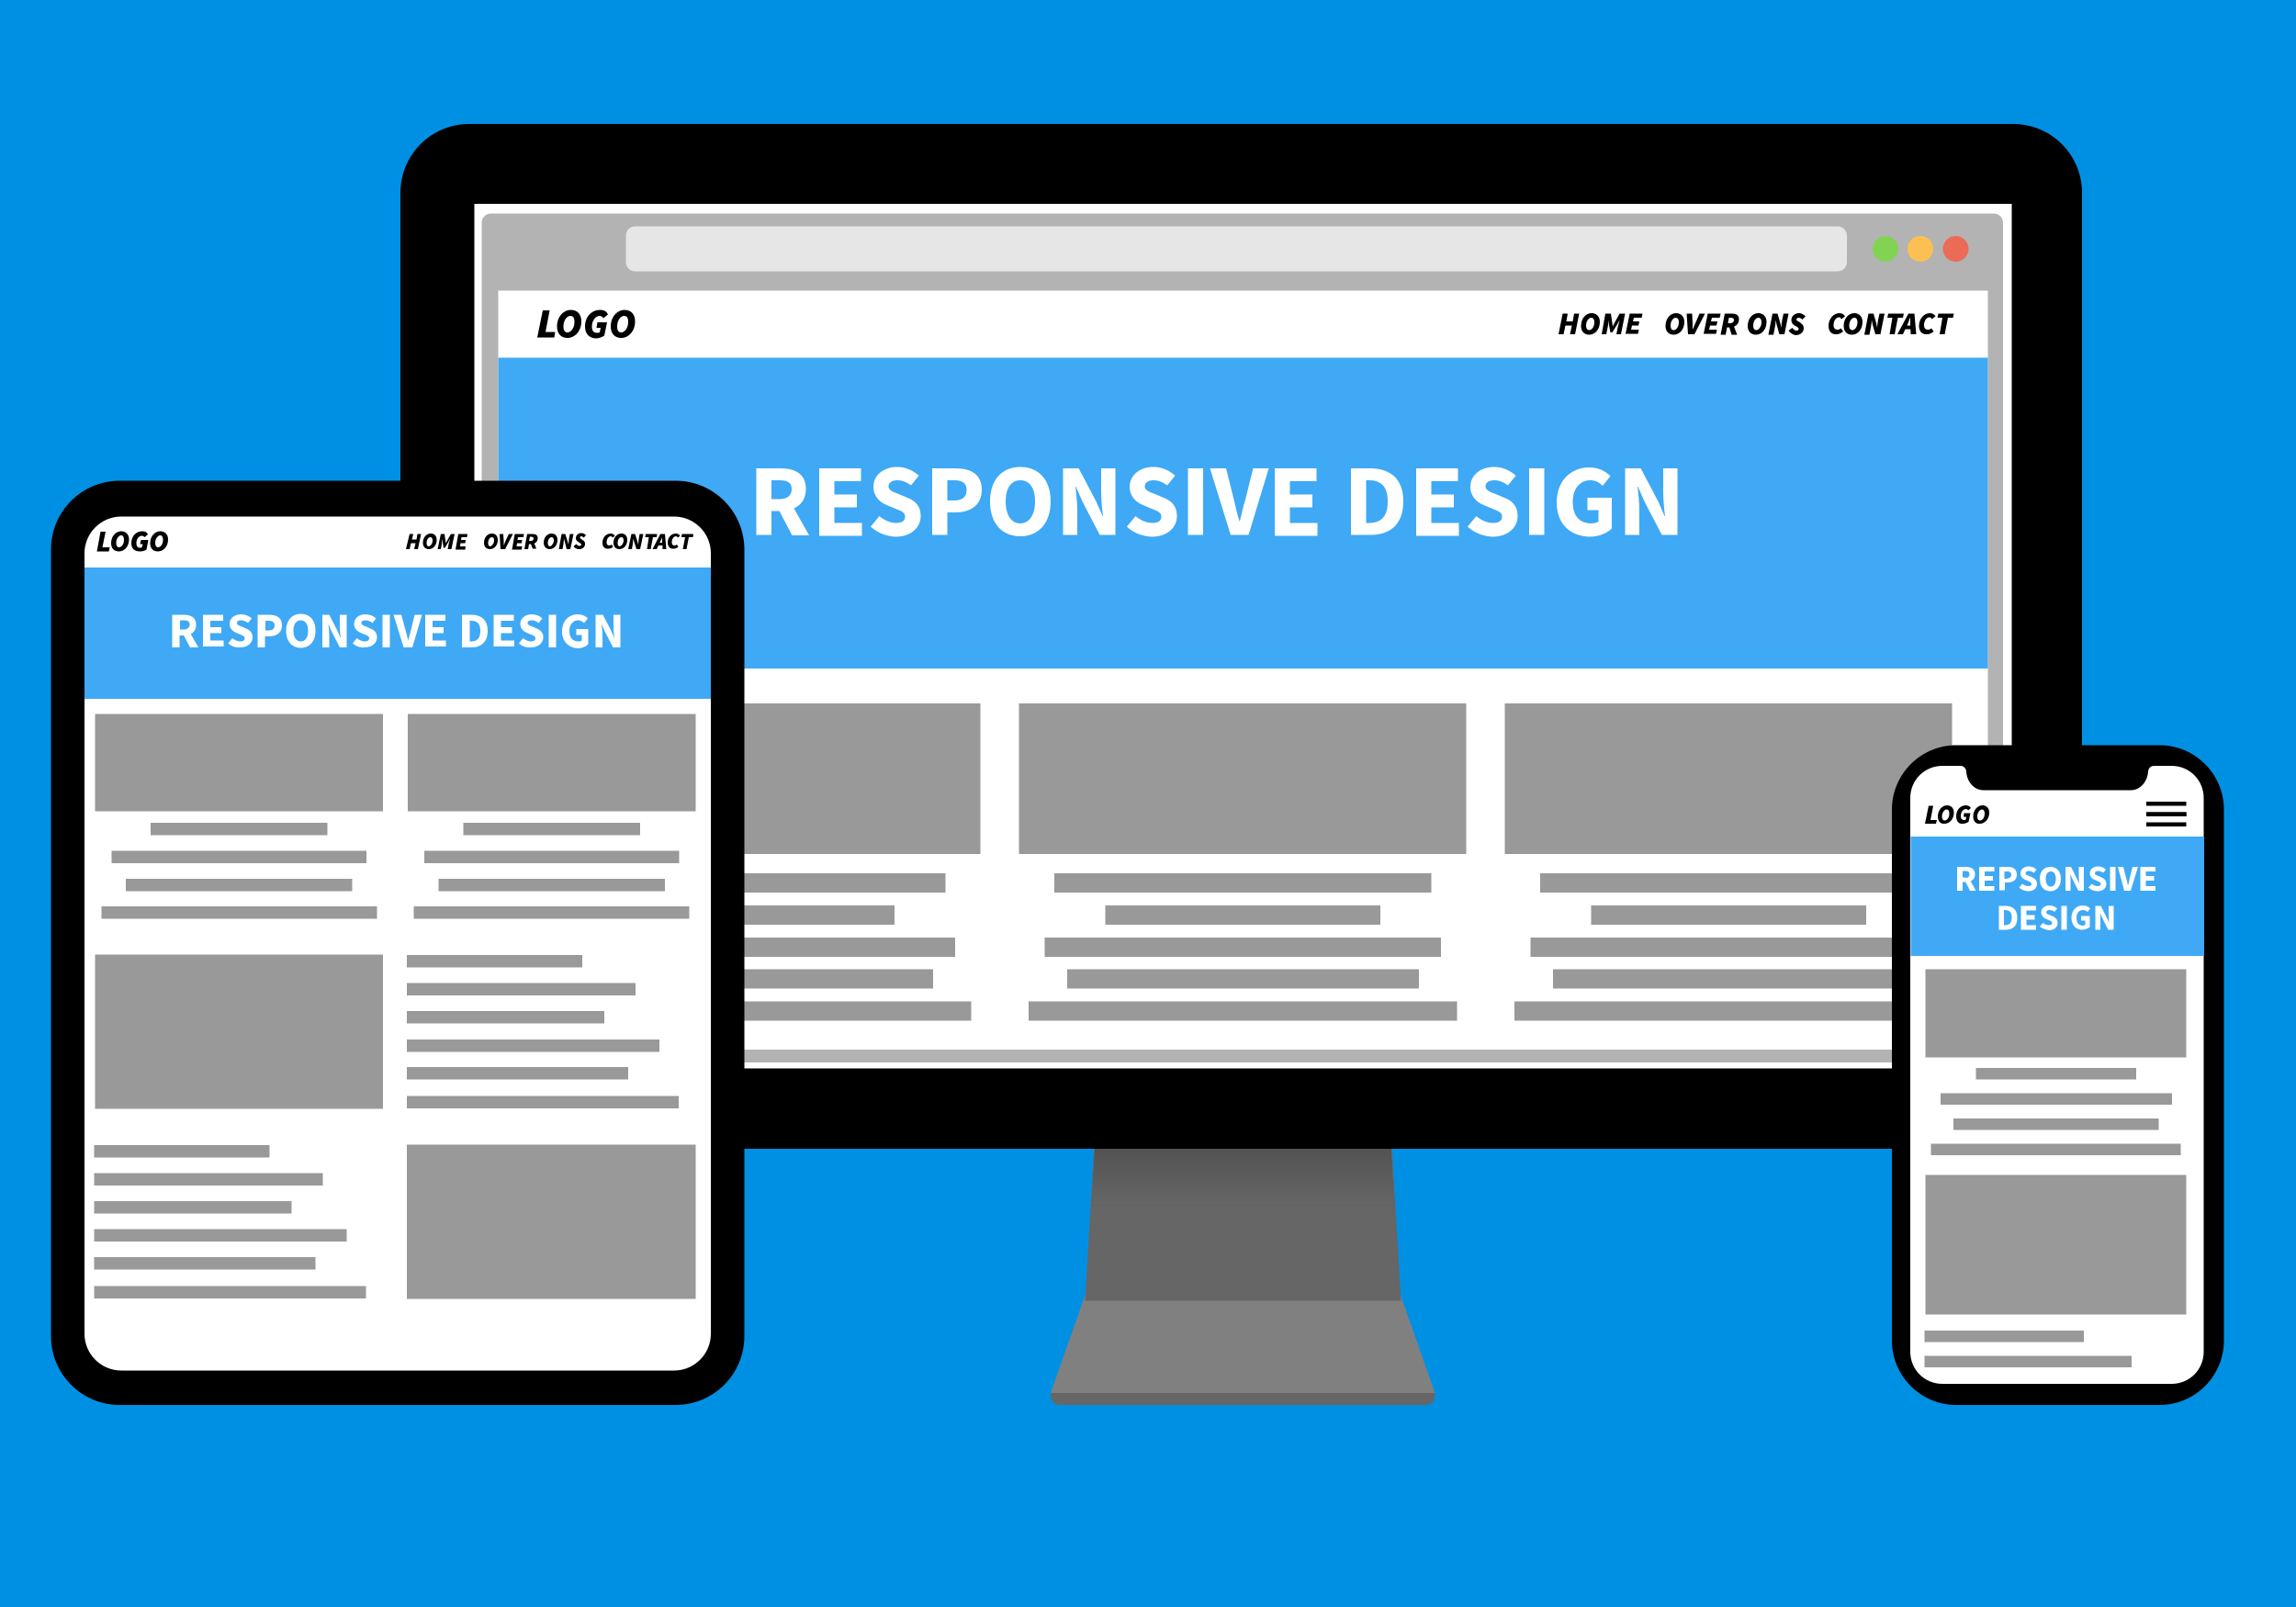 <?xml version="1.0" encoding="utf-8"?>
<!-- Generator: Adobe Illustrator 22.1.0, SVG Export Plug-In . SVG Version: 6.00 Build 0)  -->
<svg version="1.1" id="Laag_1" xmlns="http://www.w3.org/2000/svg" xmlns:xlink="http://www.w3.org/1999/xlink" x="0px" y="0px"
	 viewBox="0 0 500 350" style="enable-background:new 0 0 500 350;" xml:space="preserve">
<style type="text/css">
	.st0{fill:#0090E3;}
	.st1{fill:#808080;}
	.st2{fill:#666666;}
	.st3{enable-background:new    ;}
	.st4{fill:#4D4D4D;}
	.st5{fill:url(#SVGID_1_);}
	.st6{fill:#FFFFFF;}
	.st7{fill:#B3B3B3;}
	.st8{fill:#EC6B56;}
	.st9{fill:#FCC052;}
	.st10{fill:#82D353;}
	.st11{fill:#E6E6E6;}
	.st12{fill:#3FA9F5;}
	.st13{fill:#999999;}
</style>
<rect id="background" class="st0" width="500" height="350"/>
<g>
	<polygon class="st1" points="303.8,278.7 237.5,278.7 228.8,303.4 312.5,303.4 	"/>
	<polygon class="st2" points="305.1,283.3 236.3,283.3 239.4,230.7 302,230.7 	"/>
	<path class="st2" d="M310.5,306h-79.7c-1.1,0-2-0.9-2-2v-0.6h83.7v0.6C312.5,305.1,311.6,306,310.5,306z"/>
	<g class="st3">
		<polygon class="st4" points="239.4,230.7 302,230.7 303.5,262.5 237.8,262.5 		"/>
		<linearGradient id="SVGID_1_" gradientUnits="userSpaceOnUse" x1="270.663" y1="262.49" x2="270.663" y2="230.67">
			<stop  offset="0" style="stop-color:#666666"/>
			<stop  offset="1" style="stop-color:#333333"/>
		</linearGradient>
		<polygon class="st5" points="239.4,230.7 302,230.7 303.5,262.5 237.8,262.5 		"/>
	</g>
	<path d="M438.4,250.2H102.2c-8.3,0-15-6.7-15-15V42c0-8.3,6.7-15,15-15h336.2c8.3,0,15,6.7,15,15v193.2
		C453.4,243.5,446.7,250.2,438.4,250.2z"/>
	<rect x="103.3" y="44.4" class="st6" width="334.8" height="188.3"/>
	<path class="st7" d="M434.2,231.4H106.9c-1.1,0-2-0.9-2-2V48.5c0-1.1,0.9-2,2-2h327.3c1.1,0,2,0.9,2,2v180.8
		C436.2,230.5,435.3,231.4,434.2,231.4z"/>
	<rect x="108.5" y="63.3" class="st6" width="324.4" height="165.3"/>
	<ellipse class="st8" cx="425.9" cy="54.2" rx="2.8" ry="2.8"/>
	<ellipse class="st9" cx="418.2" cy="54.2" rx="2.8" ry="2.8"/>
	<ellipse class="st10" cx="410.6" cy="54.2" rx="2.8" ry="2.8"/>
	<path class="st11" d="M400.2,59.1H138.3c-1.1,0-2-0.9-2-2v-5.8c0-1.1,0.9-2,2-2h261.9c1.1,0,2,0.9,2,2v5.8
		C402.2,58.2,401.3,59.1,400.2,59.1z"/>
	<rect x="108.5" y="77.9" class="st12" width="324.4" height="67.7"/>
	<g id="Responsive_design">
		<path class="st6" d="M164.7,102h5.2c3.1,0,5.6,1.1,5.6,4.5c0,3.3-2.5,4.8-5.6,4.8H168v5.2h-3.3V102z M169.7,108.7
			c1.7,0,2.7-0.7,2.7-2.2c0-1.4-0.9-1.9-2.7-1.9H168v4.1H169.7z M169.3,110.5l2.3-2.1l4.6,8.2h-3.7L169.3,110.5z"/>
		<path class="st6" d="M178.4,102h9.1v2.8h-5.8v2.9h4.9v2.8h-4.9v3.4h6v2.8h-9.3V102z"/>
		<path class="st6" d="M189.6,114.7l1.9-2.3c1,0.9,2.4,1.5,3.6,1.5c1.4,0,2-0.5,2-1.4c0-0.9-0.8-1.2-2.1-1.7l-1.9-0.8
			c-1.5-0.6-2.9-1.9-2.9-4c0-2.4,2.1-4.3,5.2-4.3c1.7,0,3.4,0.7,4.7,1.9l-1.7,2.1c-1-0.7-1.9-1.1-3-1.1c-1.1,0-1.9,0.5-1.9,1.3
			c0,0.9,0.9,1.2,2.2,1.7l1.9,0.8c1.8,0.7,2.9,1.9,2.9,4c0,2.4-2,4.5-5.5,4.5C193.1,116.8,191.1,116.1,189.6,114.7z"/>
		<path class="st6" d="M203,102h5c3.2,0,5.8,1.1,5.8,4.7c0,3.4-2.6,4.9-5.7,4.9h-1.8v4.9H203V102z M207.8,109c1.8,0,2.7-0.8,2.7-2.3
			c0-1.5-1-2.1-2.7-2.1h-1.5v4.4H207.8z"/>
		<path class="st6" d="M215.6,109.2c0-4.8,2.7-7.5,6.6-7.5c3.9,0,6.6,2.7,6.6,7.5c0,4.8-2.7,7.6-6.6,7.6
			C218.2,116.8,215.6,114,215.6,109.2z M225.4,109.2c0-2.9-1.2-4.6-3.2-4.6c-2,0-3.2,1.7-3.2,4.6c0,2.9,1.2,4.8,3.2,4.8
			C224.1,114,225.4,112.2,225.4,109.2z"/>
		<path class="st6" d="M231.5,102h3.4l3.8,7.2l1.4,3.2h0.1c-0.2-1.5-0.4-3.6-0.4-5.3V102h3.1v14.5h-3.4l-3.8-7.3l-1.4-3.2h-0.1
			c0.2,1.6,0.4,3.6,0.4,5.3v5.2h-3.1V102z"/>
		<path class="st6" d="M245.4,114.7l1.9-2.3c1,0.9,2.4,1.5,3.6,1.5c1.4,0,2-0.5,2-1.4c0-0.9-0.8-1.2-2.1-1.7l-1.9-0.8
			c-1.5-0.6-2.9-1.9-2.9-4c0-2.4,2.1-4.3,5.2-4.3c1.7,0,3.4,0.7,4.7,1.9l-1.7,2.1c-1-0.7-1.9-1.1-3-1.1c-1.1,0-1.9,0.5-1.9,1.3
			c0,0.9,0.9,1.2,2.2,1.7l1.9,0.8c1.8,0.7,2.9,1.9,2.9,4c0,2.4-2,4.5-5.5,4.5C248.8,116.8,246.8,116.1,245.4,114.7z"/>
		<path class="st6" d="M258.7,102h3.3v14.5h-3.3V102z"/>
		<path class="st6" d="M263.5,102h3.5l1.7,6.8c0.4,1.6,0.7,3.1,1.2,4.7h0.1c0.4-1.6,0.7-3.1,1.2-4.7l1.7-6.8h3.4l-4.4,14.5h-3.9
			L263.5,102z"/>
		<path class="st6" d="M277.6,102h9.1v2.8h-5.8v2.9h4.9v2.8h-4.9v3.4h6v2.8h-9.3V102z"/>
		<path class="st6" d="M294.2,102h4.1c4.4,0,7.3,2.2,7.3,7.2c0,5-2.9,7.3-7.1,7.3h-4.3V102z M298.1,113.9c2.5,0,4.1-1.2,4.1-4.7
			s-1.7-4.6-4.1-4.6h-0.6v9.3H298.1z"/>
		<path class="st6" d="M308.4,102h9.1v2.8h-5.8v2.9h4.9v2.8h-4.9v3.4h6v2.8h-9.3V102z"/>
		<path class="st6" d="M319.6,114.7l1.9-2.3c1,0.9,2.4,1.5,3.6,1.5c1.4,0,2-0.5,2-1.4c0-0.9-0.8-1.2-2.1-1.7l-1.9-0.8
			c-1.5-0.6-2.9-1.9-2.9-4c0-2.4,2.1-4.3,5.2-4.3c1.7,0,3.4,0.7,4.7,1.9l-1.7,2.1c-1-0.7-1.9-1.1-3-1.1c-1.1,0-1.9,0.5-1.9,1.3
			c0,0.9,0.9,1.2,2.2,1.7l1.9,0.8c1.8,0.7,2.9,1.9,2.9,4c0,2.4-2,4.5-5.5,4.5C323.1,116.8,321.1,116.1,319.6,114.7z"/>
		<path class="st6" d="M333,102h3.3v14.5H333V102z"/>
		<path class="st6" d="M339,109.4c0-4.8,3.2-7.6,7.1-7.6c2.1,0,3.6,0.9,4.6,1.9l-1.7,2.1c-0.7-0.7-1.5-1.2-2.7-1.2
			c-2.2,0-3.8,1.8-3.8,4.7c0,3,1.4,4.7,4.1,4.7c0.6,0,1.2-0.2,1.5-0.4v-2.5h-2.4v-2.7h5.3v6.7c-1,1-2.8,1.8-4.8,1.8
			C342.1,116.8,339,114.3,339,109.4z"/>
		<path class="st6" d="M353.9,102h3.4l3.8,7.2l1.4,3.2h0.1c-0.2-1.5-0.4-3.6-0.4-5.3V102h3.1v14.5h-3.4l-3.8-7.3l-1.4-3.2h-0.1
			c0.2,1.6,0.4,3.6,0.4,5.3v5.2h-3.1V102z"/>
	</g>
	<rect x="221.9" y="153.2" class="st13" width="97.4" height="32.8"/>
	<rect x="327.7" y="153.2" class="st13" width="97.4" height="32.8"/>
	<rect x="335.4" y="190.2" class="st13" width="82.1" height="4.2"/>
	<rect x="346.5" y="197.2" class="st13" width="59.9" height="4.2"/>
	<rect x="333.3" y="204.2" class="st13" width="86.3" height="4.2"/>
	<rect x="338.2" y="211.1" class="st13" width="76.6" height="4.2"/>
	<rect x="329.8" y="218.1" class="st13" width="93.3" height="4.2"/>
	<rect x="229.6" y="190.2" class="st13" width="82.1" height="4.2"/>
	<rect x="240.7" y="197.2" class="st13" width="59.9" height="4.2"/>
	<rect x="227.5" y="204.2" class="st13" width="86.3" height="4.2"/>
	<rect x="232.4" y="211.1" class="st13" width="76.6" height="4.2"/>
	<rect x="224" y="218.1" class="st13" width="93.3" height="4.2"/>
	<rect x="116.1" y="153.2" class="st13" width="97.4" height="32.8"/>
	<rect x="123.8" y="190.2" class="st13" width="82.1" height="4.2"/>
	<rect x="134.9" y="197.2" class="st13" width="59.9" height="4.2"/>
	<rect x="121.7" y="204.2" class="st13" width="86.3" height="4.2"/>
	<rect x="126.6" y="211.1" class="st13" width="76.6" height="4.2"/>
	<rect x="118.2" y="218.1" class="st13" width="93.3" height="4.2"/>
	<g>
		<path d="M118.2,67.6h1.5l-0.9,4.7h2.1l-0.2,1.2H117L118.2,67.6z"/>
		<path d="M121.3,71.1c0-2.2,1.5-3.6,3-3.6c1.4,0,2.3,0.9,2.3,2.5c0,2.2-1.5,3.6-3,3.6C122.2,73.6,121.3,72.7,121.3,71.1z
			 M125.1,70.1c0-0.9-0.3-1.3-0.9-1.3c-0.7,0-1.5,0.9-1.5,2.3c0,0.9,0.3,1.3,0.9,1.3C124.3,72.4,125.1,71.5,125.1,70.1z"/>
		<path d="M127.4,71.1c0-2.1,1.4-3.6,3.3-3.6c0.8,0,1.4,0.3,1.7,1l-1,0.8c-0.2-0.3-0.5-0.5-0.8-0.5c-0.9,0-1.7,1-1.7,2.3
			c0,0.9,0.3,1.4,1.2,1.4c0.2,0,0.4-0.1,0.5-0.1l0.2-1h-0.9l0.2-1.2h2.1l-0.6,2.9c-0.5,0.3-1.1,0.6-1.9,0.6
			C128.3,73.6,127.4,72.7,127.4,71.1z"/>
		<path d="M133,71.1c0-2.2,1.5-3.6,3-3.6c1.4,0,2.3,0.9,2.3,2.5c0,2.2-1.5,3.6-3,3.6C133.9,73.6,133,72.7,133,71.1z M136.8,70.1
			c0-0.9-0.3-1.3-0.9-1.3c-0.7,0-1.5,0.9-1.5,2.3c0,0.9,0.3,1.3,0.9,1.3C136,72.4,136.8,71.5,136.8,70.1z"/>
	</g>
	<g>
		<path d="M340.3,68.3h1.1l-0.3,1.7h1.4l0.3-1.7h1.1l-0.9,4.5h-1.1l0.4-1.9h-1.4l-0.4,1.9h-1.1L340.3,68.3z"/>
		<path d="M344.3,71c0-1.7,1.1-2.8,2.3-2.8c1,0,1.8,0.7,1.8,1.9c0,1.7-1.1,2.8-2.3,2.8C345,72.9,344.3,72.2,344.3,71z M347.2,70.2
			c0-0.7-0.3-1-0.7-1c-0.5,0-1.1,0.7-1.1,1.7c0,0.7,0.3,1,0.7,1C346.6,71.9,347.2,71.2,347.2,70.2z"/>
		<path d="M349.6,68.3h1.2l0.3,2l0.1,0.8h0l0.4-0.8l1.1-2h1.2l-0.9,4.5h-1l0.3-1.5c0.1-0.5,0.3-1.1,0.4-1.6h0l-0.6,1.1l-1,1.6h-0.4
			l-0.3-1.6l-0.1-1.1h0c0,0.5-0.1,1.1-0.2,1.6l-0.3,1.5h-1L349.6,68.3z"/>
		<path d="M354.9,68.3h2.8l-0.2,0.9h-1.7l-0.2,0.8h1.4l-0.2,0.9h-1.4l-0.2,0.9h1.7l-0.2,0.9H354L354.9,68.3z"/>
	</g>
	<g>
		<path d="M362.7,71c0-1.7,1.1-2.8,2.3-2.8c1,0,1.8,0.7,1.8,1.9c0,1.7-1.1,2.8-2.3,2.8C363.4,72.9,362.7,72.2,362.7,71z M365.6,70.2
			c0-0.7-0.3-1-0.7-1c-0.5,0-1.1,0.7-1.1,1.7c0,0.7,0.3,1,0.7,1C365,71.9,365.6,71.2,365.6,70.2z"/>
		<path d="M367.3,68.3h1.2l0.1,2.1c0,0.5,0,1,0,1.4h0c0.2-0.5,0.4-1,0.6-1.4l0.9-2.1h1.2l-2.3,4.5h-1.4L367.3,68.3z"/>
		<path d="M371.9,68.3h2.8l-0.2,0.9h-1.7l-0.2,0.8h1.4l-0.2,0.9h-1.4l-0.2,0.9h1.7l-0.2,0.9H371L371.9,68.3z"/>
		<path d="M375.6,68.3h1.5c0.9,0,1.6,0.3,1.6,1.2c0,1.3-1,1.8-2.1,1.8h-0.5l-0.3,1.6h-1.1L375.6,68.3z M376.7,70.4
			c0.6,0,0.9-0.3,0.9-0.7c0-0.3-0.2-0.5-0.7-0.5h-0.4l-0.2,1.2H376.7z M376.5,71l0.8-0.7l1,2.6h-1.2L376.5,71z"/>
		<path d="M380.6,71c0-1.7,1.1-2.8,2.3-2.8c1,0,1.8,0.7,1.8,1.9c0,1.7-1.1,2.8-2.3,2.8C381.3,72.9,380.6,72.2,380.6,71z M383.6,70.2
			c0-0.7-0.3-1-0.7-1c-0.5,0-1.1,0.7-1.1,1.7c0,0.7,0.3,1,0.7,1C382.9,71.9,383.6,71.2,383.6,70.2z"/>
		<path d="M386,68.3h1.1l0.6,2.1l0.2,1h0c0-0.5,0.1-1.2,0.2-1.7l0.3-1.4h1.1l-0.9,4.5h-1.1l-0.6-2.1l-0.2-1h0c0,0.5-0.1,1.2-0.2,1.7
			l-0.3,1.5h-1.1L386,68.3z"/>
		<path d="M389.5,72l0.8-0.6c0.2,0.3,0.6,0.6,0.9,0.6c0.3,0,0.5-0.1,0.5-0.4c0-0.2-0.2-0.3-0.5-0.5l-0.4-0.2
			c-0.4-0.3-0.7-0.6-0.7-1.2c0-0.8,0.7-1.5,1.7-1.5c0.5,0,1,0.3,1.4,0.7l-0.7,0.7c-0.2-0.2-0.5-0.4-0.8-0.4c-0.3,0-0.5,0.2-0.5,0.4
			c0,0.2,0.2,0.3,0.6,0.5l0.4,0.3c0.4,0.3,0.6,0.6,0.6,1.1c0,0.8-0.7,1.5-1.8,1.5C390.5,72.9,389.9,72.6,389.5,72z"/>
	</g>
	<g>
		<path d="M398.2,71c0-1.6,1.1-2.8,2.4-2.8c0.5,0,1,0.3,1.2,0.7l-0.8,0.6c-0.2-0.3-0.3-0.4-0.5-0.4c-0.7,0-1.2,0.8-1.2,1.7
			c0,0.7,0.3,1,0.9,1c0.2,0,0.5-0.1,0.7-0.3l0.5,0.7c-0.3,0.2-0.8,0.6-1.4,0.6C398.9,72.9,398.2,72.2,398.2,71z"/>
		<path d="M401.5,71c0-1.7,1.1-2.8,2.3-2.8c1,0,1.8,0.7,1.8,1.9c0,1.7-1.1,2.8-2.3,2.8C402.2,72.9,401.5,72.2,401.5,71z M404.5,70.2
			c0-0.7-0.3-1-0.7-1c-0.5,0-1.1,0.7-1.1,1.7c0,0.7,0.3,1,0.7,1C403.9,71.9,404.5,71.2,404.5,70.2z"/>
		<path d="M406.9,68.3h1.1l0.6,2.1l0.2,1h0c0-0.5,0.1-1.2,0.2-1.7l0.3-1.4h1.1l-0.9,4.5h-1.1l-0.6-2.1l-0.2-1h0
			c0,0.5-0.1,1.2-0.2,1.7l-0.3,1.5H406L406.9,68.3z"/>
		<path d="M412.1,69.2h-1.1l0.2-0.9h3.4l-0.2,0.9h-1.1l-0.7,3.6h-1.1L412.1,69.2z"/>
		<path d="M415.6,68.3h1.3l0.4,4.5h-1.2l-0.1-2.4c0-0.4,0-0.8,0-1.3h0c-0.2,0.4-0.3,0.9-0.5,1.3l-1.1,2.4h-1.2L415.6,68.3z
			 M414.7,70.9h2.1l-0.2,0.8h-2.1L414.7,70.9z"/>
		<path d="M417.9,71c0-1.6,1.1-2.8,2.4-2.8c0.5,0,1,0.3,1.2,0.7l-0.8,0.6c-0.2-0.3-0.3-0.4-0.5-0.4c-0.7,0-1.2,0.8-1.2,1.7
			c0,0.7,0.3,1,0.9,1c0.2,0,0.5-0.1,0.7-0.3l0.5,0.7c-0.3,0.2-0.8,0.6-1.4,0.6C418.6,72.9,417.9,72.2,417.9,71z"/>
		<path d="M423,69.2h-1.1l0.2-0.9h3.4l-0.2,0.9h-1.1l-0.7,3.6h-1.1L423,69.2z"/>
	</g>
	<g>
		<g>
		</g>
	</g>
</g>
<g>
	<path d="M26.1,306h121c8.3,0,15-6.7,15-15V119.7c0-8.3-6.7-15-15-15h-121c-8.3,0-15,6.7-15,15V291C11.1,299.3,17.8,306,26.1,306z"
		/>
	<path class="st6" d="M26.4,298.5h120.4c4.4,0,8-3.6,8-8v-170c0-4.4-3.6-8-8-8H26.4c-4.4,0-8,3.6-8,8v170
		C18.4,294.9,22,298.5,26.4,298.5z"/>
	<rect x="18.4" y="123.6" class="st12" width="136.4" height="28.6"/>
	<g id="Responsive_design_1_">
		<path class="st6" d="M37.5,133.9h2.5c1.5,0,2.7,0.5,2.7,2.2c0,1.6-1.2,2.3-2.7,2.3h-0.9v2.6h-1.6V133.9z M40,137.1
			c0.8,0,1.3-0.4,1.3-1.1c0-0.7-0.5-0.9-1.3-0.9h-0.8v2H40z M39.8,138l1.1-1l2.3,4h-1.8L39.8,138z"/>
		<path class="st6" d="M44.2,133.9h4.4v1.3h-2.8v1.4h2.4v1.3h-2.4v1.6h2.9v1.3h-4.5V133.9z"/>
		<path class="st6" d="M49.7,140.1l0.9-1.1c0.5,0.4,1.2,0.7,1.7,0.7c0.7,0,1-0.3,1-0.7c0-0.4-0.4-0.6-1-0.8l-0.9-0.4
			c-0.7-0.3-1.4-0.9-1.4-1.9c0-1.2,1-2.1,2.5-2.1c0.8,0,1.7,0.3,2.3,0.9l-0.8,1c-0.5-0.4-0.9-0.6-1.5-0.6c-0.6,0-0.9,0.2-0.9,0.6
			c0,0.4,0.5,0.6,1.1,0.8l0.9,0.4c0.9,0.4,1.4,0.9,1.4,1.9c0,1.2-1,2.2-2.7,2.2C51.4,141.1,50.4,140.8,49.7,140.1z"/>
		<path class="st6" d="M56.2,133.9h2.4c1.6,0,2.8,0.6,2.8,2.3c0,1.7-1.3,2.4-2.8,2.4h-0.9v2.4h-1.6V133.9z M58.5,137.3
			c0.9,0,1.3-0.4,1.3-1.1c0-0.7-0.5-1-1.3-1h-0.7v2.1H58.5z"/>
		<path class="st6" d="M62.3,137.4c0-2.3,1.3-3.7,3.2-3.7c1.9,0,3.2,1.3,3.2,3.7c0,2.3-1.3,3.7-3.2,3.7
			C63.6,141.1,62.3,139.7,62.3,137.4z M67.1,137.4c0-1.4-0.6-2.3-1.6-2.3s-1.6,0.8-1.6,2.3c0,1.4,0.6,2.3,1.6,2.3
			S67.1,138.8,67.1,137.4z"/>
		<path class="st6" d="M70.1,133.9h1.6l1.8,3.5l0.7,1.6h0c-0.1-0.8-0.2-1.7-0.2-2.6v-2.5h1.5v7.1H74l-1.8-3.5l-0.7-1.6h0
			c0.1,0.8,0.2,1.7,0.2,2.6v2.5h-1.5V133.9z"/>
		<path class="st6" d="M76.8,140.1l0.9-1.1c0.5,0.4,1.2,0.7,1.7,0.7c0.7,0,1-0.3,1-0.7c0-0.4-0.4-0.6-1-0.8l-0.9-0.4
			c-0.7-0.3-1.4-0.9-1.4-1.9c0-1.2,1-2.1,2.5-2.1c0.8,0,1.7,0.3,2.3,0.9l-0.8,1c-0.5-0.4-0.9-0.6-1.5-0.6c-0.6,0-0.9,0.2-0.9,0.6
			c0,0.4,0.5,0.6,1.1,0.8l0.9,0.4c0.9,0.4,1.4,0.9,1.4,1.9c0,1.2-1,2.2-2.7,2.2C78.5,141.1,77.5,140.8,76.8,140.1z"/>
		<path class="st6" d="M83.3,133.9h1.6v7.1h-1.6V133.9z"/>
		<path class="st6" d="M85.7,133.9h1.7l0.9,3.3c0.2,0.8,0.4,1.5,0.6,2.3h0c0.2-0.8,0.4-1.5,0.6-2.3l0.8-3.3h1.6l-2.1,7.1h-1.9
			L85.7,133.9z"/>
		<path class="st6" d="M92.5,133.9H97v1.3h-2.8v1.4h2.4v1.3h-2.4v1.6h2.9v1.3h-4.5V133.9z"/>
		<path class="st6" d="M100.6,133.9h2c2.2,0,3.6,1.1,3.6,3.5s-1.4,3.6-3.5,3.6h-2.1V133.9z M102.6,139.7c1.2,0,2-0.6,2-2.3
			s-0.8-2.2-2-2.2h-0.3v4.5H102.6z"/>
		<path class="st6" d="M107.5,133.9h4.4v1.3h-2.8v1.4h2.4v1.3h-2.4v1.6h2.9v1.3h-4.5V133.9z"/>
		<path class="st6" d="M113,140.1l0.9-1.1c0.5,0.4,1.2,0.7,1.7,0.7c0.7,0,1-0.3,1-0.7c0-0.4-0.4-0.6-1-0.8l-0.9-0.4
			c-0.7-0.3-1.4-0.9-1.4-1.9c0-1.2,1-2.1,2.5-2.1c0.8,0,1.7,0.3,2.3,0.9l-0.8,1c-0.5-0.4-0.9-0.6-1.5-0.6c-0.6,0-0.9,0.2-0.9,0.6
			c0,0.4,0.5,0.6,1.1,0.8l0.9,0.4c0.9,0.4,1.4,0.9,1.4,1.9c0,1.2-1,2.2-2.7,2.2C114.7,141.1,113.7,140.8,113,140.1z"/>
		<path class="st6" d="M119.5,133.9h1.6v7.1h-1.6V133.9z"/>
		<path class="st6" d="M122.4,137.5c0-2.4,1.6-3.7,3.4-3.7c1,0,1.8,0.4,2.2,0.9l-0.8,1c-0.4-0.3-0.7-0.6-1.3-0.6
			c-1.1,0-1.9,0.9-1.9,2.3c0,1.5,0.7,2.3,2,2.3c0.3,0,0.6-0.1,0.7-0.2v-1.2h-1.2V137h2.6v3.3c-0.5,0.5-1.3,0.9-2.3,0.9
			C124,141.1,122.4,139.9,122.4,137.5z"/>
		<path class="st6" d="M129.7,133.9h1.6l1.8,3.5l0.7,1.6h0c-0.1-0.8-0.2-1.7-0.2-2.6v-2.5h1.5v7.1h-1.6l-1.8-3.5l-0.7-1.6h0
			c0.1,0.8,0.2,1.7,0.2,2.6v2.5h-1.5V133.9z"/>
	</g>
	<rect x="88.8" y="155.5" class="st13" width="62.7" height="21.2"/>
	<rect x="90.1" y="197.4" class="st13" width="60" height="2.7"/>
	<rect x="20.7" y="155.5" class="st13" width="62.7" height="21.2"/>
	<rect x="20.7" y="207.9" class="st13" width="62.7" height="33.6"/>
	<rect x="88.6" y="249.3" class="st13" width="62.9" height="33.6"/>
	<rect x="32.8" y="179.2" class="st13" width="38.5" height="2.7"/>
	<rect x="24.3" y="185.3" class="st13" width="55.5" height="2.7"/>
	<rect x="27.4" y="191.4" class="st13" width="49.3" height="2.7"/>
	<rect x="22.1" y="197.4" class="st13" width="60" height="2.7"/>
	<rect x="100.9" y="179.2" class="st13" width="38.5" height="2.7"/>
	<rect x="92.4" y="185.3" class="st13" width="55.5" height="2.7"/>
	<rect x="95.5" y="191.4" class="st13" width="49.3" height="2.7"/>
	<rect x="88.6" y="208" class="st13" width="38.2" height="2.7"/>
	<rect x="88.6" y="214.1" class="st13" width="49.8" height="2.7"/>
	<rect x="88.6" y="226.4" class="st13" width="55" height="2.7"/>
	<rect x="88.6" y="232.4" class="st13" width="48.2" height="2.7"/>
	<rect x="88.6" y="238.7" class="st13" width="59.2" height="2.7"/>
	<rect x="88.6" y="220.2" class="st13" width="43" height="2.7"/>
	<rect x="20.5" y="249.4" class="st13" width="38.2" height="2.7"/>
	<rect x="20.5" y="255.5" class="st13" width="49.8" height="2.7"/>
	<rect x="20.5" y="267.7" class="st13" width="55" height="2.7"/>
	<rect x="20.5" y="273.8" class="st13" width="48.2" height="2.7"/>
	<rect x="20.5" y="280.1" class="st13" width="59.2" height="2.7"/>
	<rect x="20.5" y="261.6" class="st13" width="43" height="2.7"/>
	<g>
		<path d="M21.9,115.8H23l-0.7,3.4h1.6l-0.2,0.9h-2.6L21.9,115.8z"/>
		<path d="M24.2,118.3c0-1.6,1.1-2.6,2.2-2.6c1,0,1.7,0.7,1.7,1.8c0,1.6-1.1,2.6-2.2,2.6C24.9,120.1,24.2,119.5,24.2,118.3z
			 M27,117.6c0-0.6-0.2-1-0.6-1c-0.5,0-1.1,0.7-1.1,1.6c0,0.6,0.2,1,0.6,1C26.4,119.2,27,118.6,27,117.6z"/>
		<path d="M28.6,118.3c0-1.5,1-2.6,2.4-2.6c0.6,0,1,0.2,1.2,0.7l-0.7,0.6c-0.2-0.2-0.3-0.3-0.6-0.3c-0.7,0-1.2,0.7-1.2,1.6
			c0,0.6,0.2,1,0.8,1c0.1,0,0.3,0,0.4-0.1l0.2-0.7h-0.6l0.2-0.9h1.6l-0.4,2.1c-0.3,0.2-0.8,0.4-1.4,0.4
			C29.3,120.1,28.6,119.5,28.6,118.3z"/>
		<path d="M32.7,118.3c0-1.6,1.1-2.6,2.2-2.6c1,0,1.7,0.7,1.7,1.8c0,1.6-1.1,2.6-2.2,2.6C33.4,120.1,32.7,119.5,32.7,118.3z
			 M35.5,117.6c0-0.6-0.2-1-0.6-1c-0.5,0-1.1,0.7-1.1,1.6c0,0.6,0.2,1,0.6,1C34.9,119.2,35.5,118.6,35.5,117.6z"/>
	</g>
	<g>
		<path d="M89.2,116.3h0.8l-0.3,1.2h1l0.2-1.2h0.8l-0.7,3.3h-0.8l0.3-1.3h-1l-0.3,1.3h-0.8L89.2,116.3z"/>
		<path d="M92.1,118.2c0-1.2,0.8-2,1.7-2c0.8,0,1.3,0.5,1.3,1.4c0,1.2-0.8,2-1.7,2C92.6,119.6,92.1,119.1,92.1,118.2z M94.2,117.7
			c0-0.5-0.2-0.7-0.5-0.7c-0.4,0-0.8,0.5-0.8,1.3c0,0.5,0.2,0.7,0.5,0.7C93.8,118.9,94.2,118.4,94.2,117.7z"/>
		<path d="M96,116.3h0.8l0.2,1.4l0.1,0.6h0l0.3-0.6l0.8-1.4H99l-0.7,3.3h-0.8l0.2-1.1c0.1-0.3,0.2-0.8,0.3-1.2h0l-0.4,0.8l-0.7,1.2
			h-0.3l-0.2-1.2l-0.1-0.8h0c0,0.3-0.1,0.8-0.1,1.2l-0.2,1.1h-0.7L96,116.3z"/>
		<path d="M99.8,116.3h2l-0.1,0.7h-1.2l-0.1,0.6h1l-0.1,0.7h-1l-0.1,0.7h1.2l-0.1,0.7h-2.1L99.8,116.3z"/>
	</g>
	<g>
		<path d="M105.4,118.2c0-1.2,0.8-2,1.7-2c0.8,0,1.3,0.5,1.3,1.4c0,1.2-0.8,2-1.7,2C105.9,119.6,105.4,119.1,105.4,118.2z
			 M107.6,117.7c0-0.5-0.2-0.7-0.5-0.7c-0.4,0-0.8,0.5-0.8,1.3c0,0.5,0.2,0.7,0.5,0.7C107.1,118.9,107.6,118.4,107.6,117.7z"/>
		<path d="M108.8,116.3h0.8l0.1,1.5c0,0.3,0,0.7,0,1h0c0.1-0.3,0.3-0.7,0.4-1l0.7-1.5h0.9l-1.7,3.3h-1L108.8,116.3z"/>
		<path d="M112.1,116.3h2L114,117h-1.2l-0.1,0.6h1l-0.1,0.7h-1l-0.1,0.7h1.2l-0.1,0.7h-2.1L112.1,116.3z"/>
		<path d="M114.8,116.3h1.1c0.7,0,1.2,0.2,1.2,0.9c0,0.9-0.7,1.3-1.5,1.3h-0.4l-0.2,1.1h-0.8L114.8,116.3z M115.6,117.8
			c0.4,0,0.6-0.2,0.6-0.5c0-0.2-0.2-0.4-0.5-0.4h-0.3l-0.2,0.9H115.6z M115.5,118.2l0.6-0.5l0.7,1.8h-0.8L115.5,118.2z"/>
		<path d="M118.4,118.2c0-1.2,0.8-2,1.7-2c0.8,0,1.3,0.5,1.3,1.4c0,1.2-0.8,2-1.7,2C119,119.6,118.4,119.1,118.4,118.2z
			 M120.6,117.7c0-0.5-0.2-0.7-0.5-0.7c-0.4,0-0.8,0.5-0.8,1.3c0,0.5,0.2,0.7,0.5,0.7C120.1,118.9,120.6,118.4,120.6,117.7z"/>
		<path d="M122.3,116.3h0.8l0.5,1.6l0.2,0.7h0c0-0.4,0.1-0.8,0.1-1.2l0.2-1.1h0.8l-0.7,3.3h-0.8L123,118l-0.2-0.7h0
			c0,0.4-0.1,0.8-0.1,1.2l-0.2,1.1h-0.8L122.3,116.3z"/>
		<path d="M124.9,119l0.6-0.5c0.2,0.2,0.4,0.4,0.7,0.4c0.2,0,0.4-0.1,0.4-0.3c0-0.1-0.1-0.2-0.4-0.4l-0.3-0.2
			c-0.3-0.2-0.5-0.4-0.5-0.8c0-0.6,0.5-1.1,1.2-1.1c0.4,0,0.8,0.2,1,0.5l-0.5,0.5c-0.2-0.2-0.3-0.3-0.5-0.3c-0.2,0-0.3,0.1-0.3,0.3
			c0,0.1,0.1,0.2,0.4,0.4l0.3,0.2c0.3,0.2,0.4,0.4,0.4,0.8c0,0.6-0.5,1.1-1.3,1.1C125.6,119.6,125.2,119.4,124.9,119z"/>
	</g>
	<g>
		<path d="M131.2,118.2c0-1.2,0.8-2,1.8-2c0.4,0,0.7,0.2,0.9,0.5l-0.5,0.4c-0.1-0.2-0.2-0.3-0.4-0.3c-0.5,0-0.9,0.6-0.9,1.3
			c0,0.5,0.2,0.7,0.6,0.7c0.2,0,0.4-0.1,0.5-0.2l0.3,0.5c-0.2,0.2-0.5,0.4-1,0.4C131.7,119.6,131.2,119.1,131.2,118.2z"/>
		<path d="M133.6,118.2c0-1.2,0.8-2,1.7-2c0.8,0,1.3,0.5,1.3,1.4c0,1.2-0.8,2-1.7,2C134.1,119.6,133.6,119.1,133.6,118.2z
			 M135.8,117.7c0-0.5-0.2-0.7-0.5-0.7c-0.4,0-0.8,0.5-0.8,1.3c0,0.5,0.2,0.7,0.5,0.7C135.3,118.9,135.8,118.4,135.8,117.7z"/>
		<path d="M137.5,116.3h0.8l0.5,1.6l0.2,0.7h0c0-0.4,0.1-0.8,0.1-1.2l0.2-1.1h0.8l-0.7,3.3h-0.8l-0.5-1.6l-0.2-0.7h0
			c0,0.4-0.1,0.8-0.1,1.2l-0.2,1.1h-0.8L137.5,116.3z"/>
		<path d="M141.3,117h-0.8l0.1-0.7h2.5l-0.1,0.7h-0.8l-0.5,2.6h-0.8L141.3,117z"/>
		<path d="M143.8,116.3h1l0.3,3.3h-0.8l-0.1-1.7c0-0.3,0-0.6,0-0.9h0c-0.1,0.3-0.2,0.6-0.4,0.9l-0.8,1.7h-0.9L143.8,116.3z
			 M143.1,118.2h1.5l-0.1,0.6H143L143.1,118.2z"/>
		<path d="M145.4,118.2c0-1.2,0.8-2,1.8-2c0.4,0,0.7,0.2,0.9,0.5l-0.5,0.4c-0.1-0.2-0.2-0.3-0.4-0.3c-0.5,0-0.9,0.6-0.9,1.3
			c0,0.5,0.2,0.7,0.6,0.7c0.2,0,0.4-0.1,0.5-0.2l0.3,0.5c-0.2,0.2-0.5,0.4-1,0.4C146,119.6,145.4,119.1,145.4,118.2z"/>
		<path d="M149.2,117h-0.8l0.1-0.7h2.5l-0.1,0.7H150l-0.5,2.6h-0.8L149.2,117z"/>
	</g>
	<g>
		<g>
		</g>
	</g>
</g>
<g>
	<path d="M470.3,306H426c-7.7,0-14-6.3-14-14V176.3c0-7.7,6.3-14,14-14h44.3c7.7,0,14,6.3,14,14V292C484.3,299.7,478,306,470.3,306z
		"/>
	<path class="st6" d="M472.9,301.4h-49.9c-3.9,0-7-3.1-7-7V173.8c0-3.9,3.1-7,7-7h49.9c3.9,0,7,3.1,7,7v120.6
		C479.9,298.3,476.8,301.4,472.9,301.4z"/>
	<path d="M464.1,172.1h-32.2c-2,0-3.7-1.9-3.7-4.3v-3.2h39.6v3.2C467.8,170.1,466.1,172.1,464.1,172.1z"/>
	<path d="M467.8,168c0,0,0.1-1.2,1.3-1.2c1.1,0,0.2-1.8,0.2-1.8l-3.7,0.9l-0.5,2.3L467.8,168z"/>
	<path d="M428.2,168c0,0-0.1-1.2-1.3-1.2c-1.1,0-0.2-1.8-0.2-1.8l3.7,0.9l0.5,2.3L428.2,168z"/>
	<rect x="416.1" y="182.2" class="st12" width="63.9" height="26"/>
	<rect x="419.3" y="211.1" class="st13" width="56.8" height="19.2"/>
	<rect x="419.3" y="255.9" class="st13" width="56.8" height="30.4"/>
	<rect x="430.3" y="232.6" class="st13" width="34.9" height="2.5"/>
	<rect x="422.6" y="238.1" class="st13" width="50.4" height="2.5"/>
	<rect x="425.4" y="243.6" class="st13" width="44.7" height="2.5"/>
	<rect x="420.5" y="249.1" class="st13" width="54.4" height="2.5"/>
	<rect x="419.1" y="289.8" class="st13" width="34.7" height="2.5"/>
	<rect x="419.1" y="295.3" class="st13" width="45.1" height="2.5"/>
	<g>
		<path d="M420,175.5h1l-0.6,3.1h1.4l-0.2,0.8h-2.4L420,175.5z"/>
		<path d="M422,177.8c0-1.4,1-2.4,2-2.4c0.9,0,1.5,0.6,1.5,1.6c0,1.4-1,2.4-2,2.4C422.6,179.5,422,178.9,422,177.8z M424.5,177.2
			c0-0.6-0.2-0.9-0.6-0.9c-0.4,0-1,0.6-1,1.5c0,0.6,0.2,0.9,0.6,0.9C424,178.7,424.5,178.1,424.5,177.2z"/>
		<path d="M426,177.8c0-1.4,0.9-2.4,2.1-2.4c0.5,0,0.9,0.2,1.1,0.6l-0.6,0.5c-0.1-0.2-0.3-0.3-0.5-0.3c-0.6,0-1.1,0.7-1.1,1.5
			c0,0.6,0.2,0.9,0.8,0.9c0.1,0,0.2,0,0.3-0.1l0.1-0.6h-0.6l0.1-0.8h1.4l-0.4,1.9c-0.3,0.2-0.8,0.4-1.3,0.4
			C426.6,179.5,426,178.9,426,177.8z"/>
		<path d="M429.7,177.8c0-1.4,1-2.4,2-2.4c0.9,0,1.5,0.6,1.5,1.6c0,1.4-1,2.4-2,2.4C430.3,179.5,429.7,178.9,429.7,177.8z
			 M432.2,177.2c0-0.6-0.2-0.9-0.6-0.9c-0.4,0-1,0.6-1,1.5c0,0.6,0.2,0.9,0.6,0.9C431.7,178.7,432.2,178.1,432.2,177.2z"/>
	</g>
	<g>
		<g>
		</g>
	</g>
	<g>
		<path class="st6" d="M426.2,188.8h1.9c1.1,0,2,0.4,2,1.6c0,1.2-0.9,1.7-2,1.7h-0.7v1.9h-1.2V188.8z M428,191.2
			c0.6,0,0.9-0.3,0.9-0.8c0-0.5-0.3-0.7-0.9-0.7h-0.6v1.4H428z M427.9,191.8l0.8-0.7l1.6,2.9H429L427.9,191.8z"/>
		<path class="st6" d="M431.1,188.8h3.2v1h-2.1v1h1.8v1h-1.8v1.2h2.1v1h-3.3V188.8z"/>
		<path class="st6" d="M435.4,188.8h1.8c1.1,0,2,0.4,2,1.7c0,1.2-0.9,1.7-2,1.7h-0.6v1.7h-1.2V188.8z M437.1,191.3
			c0.6,0,0.9-0.3,0.9-0.8c0-0.5-0.3-0.7-1-0.7h-0.5v1.6H437.1z"/>
		<path class="st6" d="M439.7,193.3l0.7-0.8c0.4,0.3,0.8,0.5,1.3,0.5c0.5,0,0.7-0.2,0.7-0.5c0-0.3-0.3-0.4-0.7-0.6l-0.7-0.3
			c-0.5-0.2-1-0.7-1-1.4c0-0.9,0.8-1.5,1.8-1.5c0.6,0,1.2,0.2,1.7,0.7l-0.6,0.7c-0.3-0.3-0.7-0.4-1.1-0.4c-0.4,0-0.7,0.2-0.7,0.5
			c0,0.3,0.3,0.4,0.8,0.6l0.7,0.3c0.6,0.3,1,0.7,1,1.4c0,0.9-0.7,1.6-1.9,1.6C441,194.1,440.2,193.8,439.7,193.3z"/>
		<path class="st6" d="M444.2,191.4c0-1.7,1-2.6,2.3-2.6c1.4,0,2.3,1,2.3,2.6c0,1.7-1,2.7-2.3,2.7
			C445.1,194.1,444.2,193.1,444.2,191.4z M447.7,191.4c0-1-0.4-1.6-1.1-1.6s-1.1,0.6-1.1,1.6c0,1,0.4,1.7,1.1,1.7
			S447.7,192.4,447.7,191.4z"/>
		<path class="st6" d="M449.8,188.8h1.2l1.3,2.6l0.5,1.1h0c-0.1-0.5-0.1-1.3-0.1-1.9v-1.8h1.1v5.2h-1.2l-1.3-2.6l-0.5-1.1h0
			c0.1,0.6,0.1,1.3,0.1,1.9v1.8h-1.1V188.8z"/>
		<path class="st6" d="M454.8,193.3l0.7-0.8c0.4,0.3,0.8,0.5,1.3,0.5c0.5,0,0.7-0.2,0.7-0.5c0-0.3-0.3-0.4-0.7-0.6l-0.7-0.3
			c-0.5-0.2-1-0.7-1-1.4c0-0.9,0.8-1.5,1.8-1.5c0.6,0,1.2,0.2,1.7,0.7l-0.6,0.7c-0.3-0.3-0.7-0.4-1.1-0.4c-0.4,0-0.7,0.2-0.7,0.5
			c0,0.3,0.3,0.4,0.8,0.6l0.7,0.3c0.6,0.3,1,0.7,1,1.4c0,0.9-0.7,1.6-1.9,1.6C456,194.1,455.3,193.8,454.8,193.3z"/>
		<path class="st6" d="M459.5,188.8h1.2v5.2h-1.2V188.8z"/>
		<path class="st6" d="M461.2,188.8h1.2l0.6,2.4c0.2,0.6,0.3,1.1,0.4,1.7h0c0.2-0.6,0.3-1.1,0.4-1.7l0.6-2.4h1.2l-1.6,5.2h-1.4
			L461.2,188.8z"/>
		<path class="st6" d="M466.2,188.8h3.2v1h-2.1v1h1.8v1h-1.8v1.2h2.1v1h-3.3V188.8z"/>
		<path class="st6" d="M435.2,197.3h1.5c1.6,0,2.6,0.8,2.6,2.6c0,1.8-1,2.6-2.5,2.6h-1.5V197.3z M436.6,201.5c0.9,0,1.5-0.4,1.5-1.7
			c0-1.2-0.6-1.6-1.5-1.6h-0.2v3.3H436.6z"/>
		<path class="st6" d="M440.2,197.3h3.2v1h-2.1v1h1.8v1h-1.8v1.2h2.1v1h-3.3V197.3z"/>
		<path class="st6" d="M444.2,201.8l0.7-0.8c0.4,0.3,0.8,0.5,1.3,0.5c0.5,0,0.7-0.2,0.7-0.5c0-0.3-0.3-0.4-0.7-0.6l-0.7-0.3
			c-0.5-0.2-1-0.7-1-1.4c0-0.9,0.8-1.5,1.8-1.5c0.6,0,1.2,0.2,1.7,0.7l-0.6,0.7c-0.3-0.3-0.7-0.4-1.1-0.4c-0.4,0-0.7,0.2-0.7,0.5
			c0,0.3,0.3,0.4,0.8,0.6l0.7,0.3c0.6,0.3,1,0.7,1,1.4c0,0.9-0.7,1.6-1.9,1.6C445.4,202.5,444.7,202.2,444.2,201.8z"/>
		<path class="st6" d="M448.9,197.3h1.2v5.2h-1.2V197.3z"/>
		<path class="st6" d="M451.1,199.9c0-1.7,1.1-2.7,2.5-2.7c0.7,0,1.3,0.3,1.6,0.7l-0.6,0.7c-0.3-0.2-0.5-0.4-1-0.4
			c-0.8,0-1.4,0.6-1.4,1.7c0,1.1,0.5,1.7,1.4,1.7c0.2,0,0.4-0.1,0.5-0.2v-0.9h-0.9v-1h1.9v2.4c-0.4,0.3-1,0.6-1.7,0.6
			C452.2,202.5,451.1,201.6,451.1,199.9z"/>
		<path class="st6" d="M456.3,197.3h1.2l1.3,2.6l0.5,1.1h0c-0.1-0.5-0.1-1.3-0.1-1.9v-1.8h1.1v5.2h-1.2l-1.3-2.6l-0.5-1.1h0
			c0.1,0.6,0.1,1.3,0.1,1.9v1.8h-1.1V197.3z"/>
	</g>
	<rect x="467.4" y="174.6" width="8.7" height="0.9"/>
	<rect x="467.4" y="176.9" width="8.7" height="0.9"/>
	<rect x="467.4" y="176.9" width="8.7" height="0.9"/>
	<rect x="467.4" y="179.1" width="8.7" height="0.9"/>
</g>
</svg>
